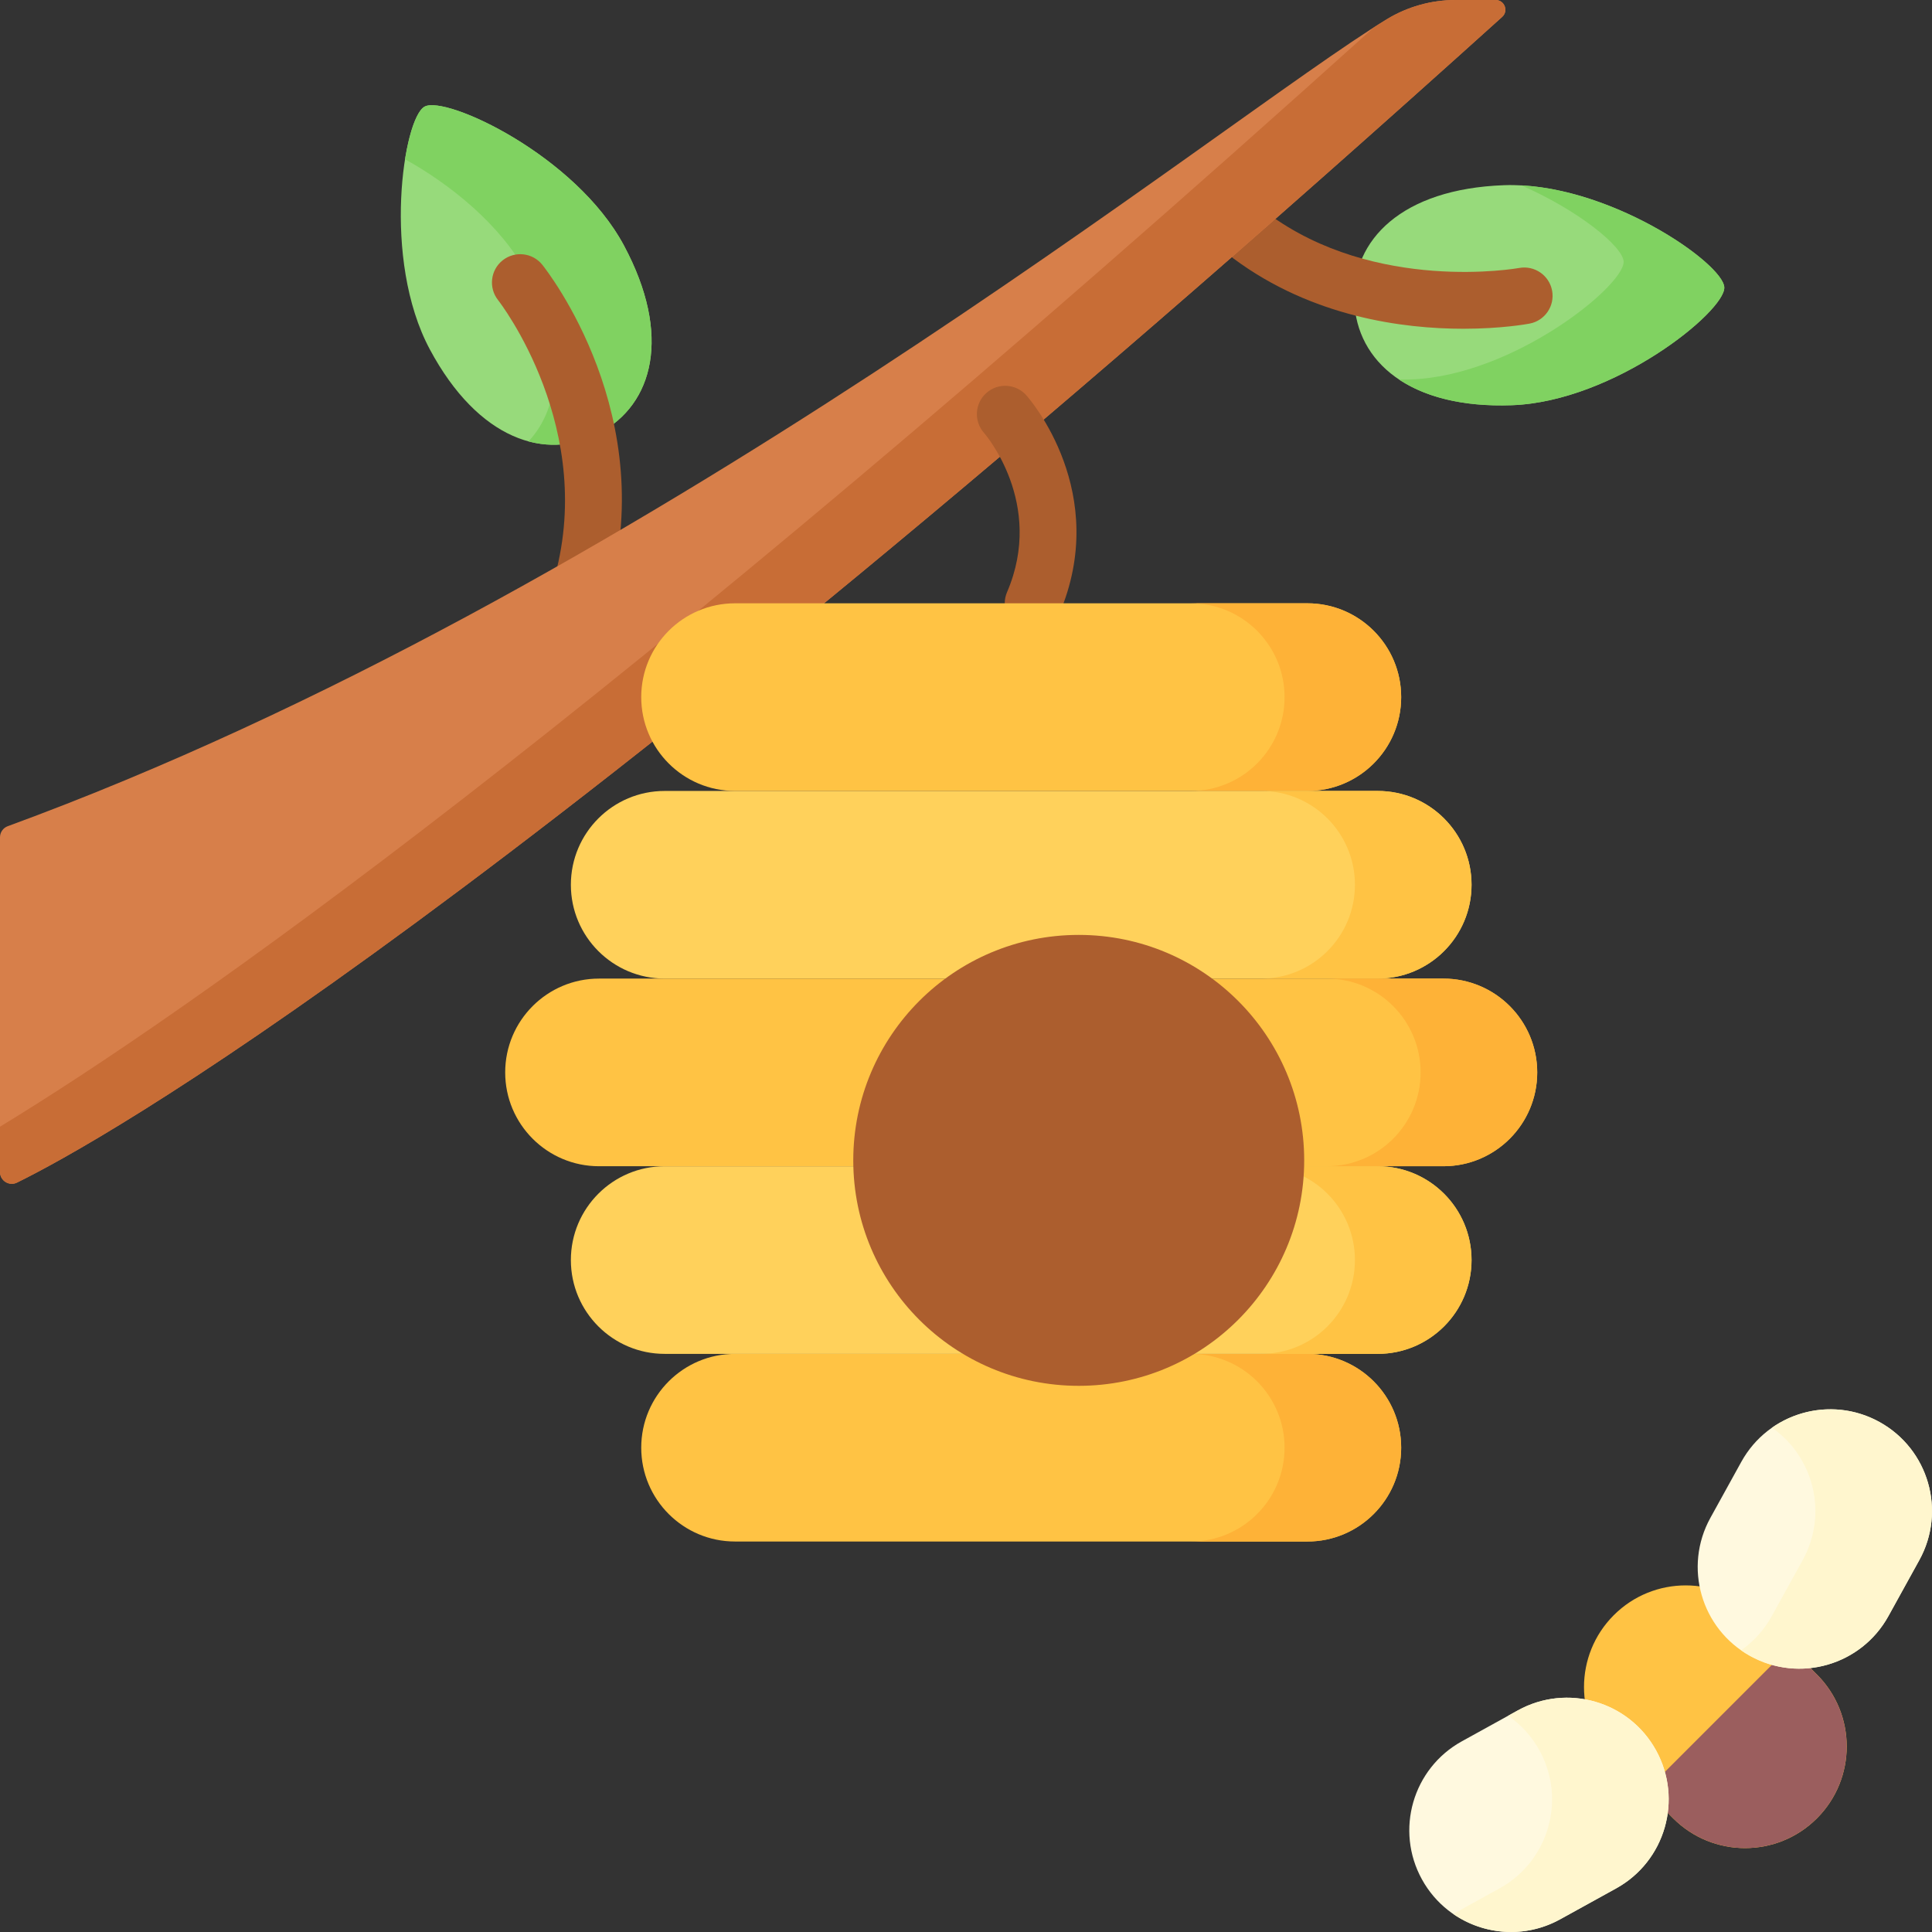 <svg id="Capa_1" enable-background="new 0 0 512 512" height="512" viewBox="0 0 512 512" width="512" xmlns="http://www.w3.org/2000/svg"><rect x="0" y="0" width="512" height="512" fill="#333333" stroke="none"/><g><path d="m113.914 92.597c12.794 23.886 30.755 29.755 44.957 22.148s19.268-25.811 6.474-49.697-47.171-39.819-52.806-36.801-11.42 40.464 1.375 64.35z" fill="#97da7b"/><path d="m165.345 65.048c-12.794-23.886-47.171-39.819-52.806-36.801-1.988 1.065-3.991 6.426-5.194 13.955 11.721 6.496 25.28 17.217 32.316 30.352 10.428 19.468 8.989 35.16.411 44.418 6.488 1.743 12.962.899 18.8-2.228 14.201-7.607 19.267-25.81 6.473-49.696z" fill="#80d261"/><path d="m143.719 70.171c-2.585-3.226-7.287-3.748-10.523-1.172-3.234 2.577-3.768 7.292-1.198 10.533.27.339 26.778 34.424 14.485 75.164-1.196 3.965 1.049 8.149 5.015 9.347.722.218 1.451.321 2.169.321 3.221 0 6.199-2.093 7.178-5.336 14.614-48.439-15.824-87.229-17.126-88.857z" fill="#ac5e2e"/><path d="m398.567 49.079c-27.079.978-40.253 14.523-39.672 30.624.582 16.101 14.699 28.66 41.778 27.682s56.514-24.836 56.283-31.224-31.31-28.06-58.389-27.082z" fill="#97da7b"/><path d="m403.196 49.133c15.249 6.663 26.939 16.283 27.081 20.19.231 6.388-29.204 30.246-56.283 31.224-1.09.039-2.152.049-3.2.045 6.958 4.628 16.933 7.26 29.879 6.793 27.079-.978 56.514-24.836 56.283-31.224-.218-6.027-27.891-25.648-53.76-27.028z" fill="#80d261"/><path d="m411.321 77.012c-.761-4.066-4.676-6.743-8.746-5.993-.376.069-38.073 6.744-66.73-14.545-3.324-2.47-8.023-1.777-10.493 1.548s-1.777 8.023 1.548 10.493c20.877 15.51 44.981 18.608 60.915 18.608 10.043 0 16.841-1.231 17.536-1.363 4.064-.769 6.731-4.683 5.97-8.748z" fill="#ac5e2e"/><path d="m4.508 313.4c22.046-10.833 128.373-69.74 393.576-308.914 1.75-1.578.636-4.486-1.721-4.486h-10.622c-6.439 0-12.747 1.767-18.247 5.115-42.908 26.113-198.106 152.538-365.443 213.835-1.232.451-2.051 1.62-2.051 2.932v88.701c0 2.32 2.427 3.84 4.508 2.817z" fill="#d77f4a"/><path d="m396.363 0h-10.622c-6.439 0-12.747 1.767-18.247 5.115-1.038.631-2.161 1.339-3.328 2.086-206.598 186.1-316.071 262.113-364.166 291.384v11.998c0 2.32 2.427 3.84 4.508 2.817 22.046-10.833 128.373-69.74 393.576-308.914 1.75-1.578.636-4.486-1.721-4.486z" fill="#c86d36"/><path d="m481.505 481.874c-10.522 10.522-27.581 10.522-38.103 0l-15.733-15.733c-10.522-10.522-10.522-27.581 0-38.103 10.522-10.522 27.581-10.522 38.103 0l15.733 15.733c10.522 10.522 10.522 27.581 0 38.103z" fill="#ffc344"/><path d="m436.15 474.622 7.252 7.252c10.522 10.522 27.581 10.522 38.103 0 10.522-10.522 10.522-27.581 0-38.103l-7.252-7.252z" fill="#9b5e5e"/><g><path d="m376.838 498.075c-7.192-13.027-2.463-29.417 10.564-36.61l14.847-8.197c13.027-7.192 29.417-2.463 36.61 10.564 7.192 13.027 2.463 29.417-10.564 36.61l-14.847 8.197c-13.027 7.192-29.417 2.462-36.61-10.564z" fill="#fff9df"/><path d="m438.859 463.832c-7.192-13.027-23.583-17.756-36.61-10.564l-2.569 1.419c3.326 2.294 6.188 5.368 8.274 9.145 7.192 13.027 2.463 29.418-10.564 36.61l-12.277 6.778c8.145 5.616 19.087 6.526 28.336 1.419l14.847-8.197c13.025-7.193 17.755-23.584 10.563-36.61z" fill="#fff6ce"/><path d="m498.075 376.838c-13.027-7.192-29.417-2.463-36.61 10.564l-8.197 14.847c-7.192 13.027-2.463 29.417 10.564 36.61 13.027 7.192 29.417 2.463 36.61-10.564l8.197-14.847c7.192-13.027 2.462-29.417-10.564-36.61z" fill="#fff9df"/><path d="m498.075 376.838c-9.303-5.136-20.319-4.189-28.478 1.514 11.16 7.792 14.862 22.914 8.136 35.096l-8.197 14.847c-2.056 3.724-4.866 6.767-8.132 9.05.774.54 1.583 1.048 2.428 1.514 13.027 7.192 29.417 2.463 36.61-10.564l8.197-14.847c7.192-13.027 2.462-29.417-10.564-36.61z" fill="#fff6ce"/></g><path d="m271.993 104.764c-2.751-3.097-7.491-3.377-10.588-.629-3.098 2.751-3.379 7.491-.629 10.588.163.185 16.211 18.66 6.102 42.2-1.634 3.806.126 8.216 3.933 9.851.965.414 1.968.61 2.955.61 2.908 0 5.676-1.701 6.896-4.543 13.825-32.196-7.744-57.036-8.669-58.077z" fill="#ac5e2e"/><path d="m346.465 209.609h-151.668c-13.732 0-24.863-11.132-24.863-24.864 0-13.732 11.132-24.863 24.863-24.863h151.668c13.732 0 24.863 11.132 24.863 24.863 0 13.733-11.131 24.864-24.863 24.864z" fill="#ffc344"/><path d="m346.465 159.882h-30.905c13.732 0 24.863 11.132 24.863 24.863 0 13.732-11.132 24.863-24.863 24.863h30.905c13.732 0 24.863-11.132 24.863-24.863.001-13.731-11.131-24.863-24.863-24.863z" fill="#feb237"/><path d="m346.465 408.517h-151.668c-13.732 0-24.863-11.132-24.863-24.863 0-13.732 11.132-24.863 24.863-24.863h151.668c13.732 0 24.863 11.132 24.863 24.863 0 13.732-11.131 24.863-24.863 24.863z" fill="#ffc344"/><path d="m346.465 358.79h-30.905c13.732 0 24.863 11.132 24.863 24.863 0 13.732-11.132 24.864-24.863 24.864h30.905c13.732 0 24.863-11.132 24.863-24.864.001-13.731-11.131-24.863-24.863-24.863z" fill="#feb237"/><path d="m365.113 259.336h-188.963c-13.732 0-24.863-11.132-24.863-24.863 0-13.732 11.132-24.863 24.863-24.863h188.963c13.732 0 24.863 11.132 24.863 24.863 0 13.732-11.132 24.863-24.863 24.863z" fill="#ffd15b"/><path d="m365.112 209.609h-30.905c13.732 0 24.864 11.132 24.864 24.863 0 13.732-11.132 24.864-24.864 24.864h30.905c13.732 0 24.864-11.132 24.864-24.864 0-13.731-11.132-24.863-24.864-24.863z" fill="#ffc344"/><path d="m365.113 358.79h-188.963c-13.732 0-24.863-11.132-24.863-24.863 0-13.732 11.132-24.863 24.863-24.863h188.963c13.732 0 24.863 11.132 24.863 24.863 0 13.732-11.132 24.863-24.863 24.863z" fill="#ffd15b"/><path d="m365.112 309.063h-30.905c13.732 0 24.864 11.132 24.864 24.864s-11.132 24.863-24.864 24.863h30.905c13.732 0 24.864-11.132 24.864-24.863 0-13.732-11.132-24.864-24.864-24.864z" fill="#ffc344"/><path d="m382.517 309.063h-223.772c-13.732 0-24.863-11.132-24.863-24.863 0-13.732 11.132-24.863 24.863-24.863h223.772c13.732 0 24.863 11.132 24.863 24.863.001 13.732-11.131 24.863-24.863 24.863z" fill="#ffc344"/><path d="m382.517 259.336h-30.905c13.732 0 24.864 11.132 24.864 24.863 0 13.732-11.132 24.863-24.864 24.863h30.905c13.732 0 24.864-11.132 24.864-24.863s-11.132-24.863-24.864-24.863z" fill="#feb237"/><circle cx="285.875" cy="307.509" fill="#ac5e2e" r="59.75"/></g></svg>